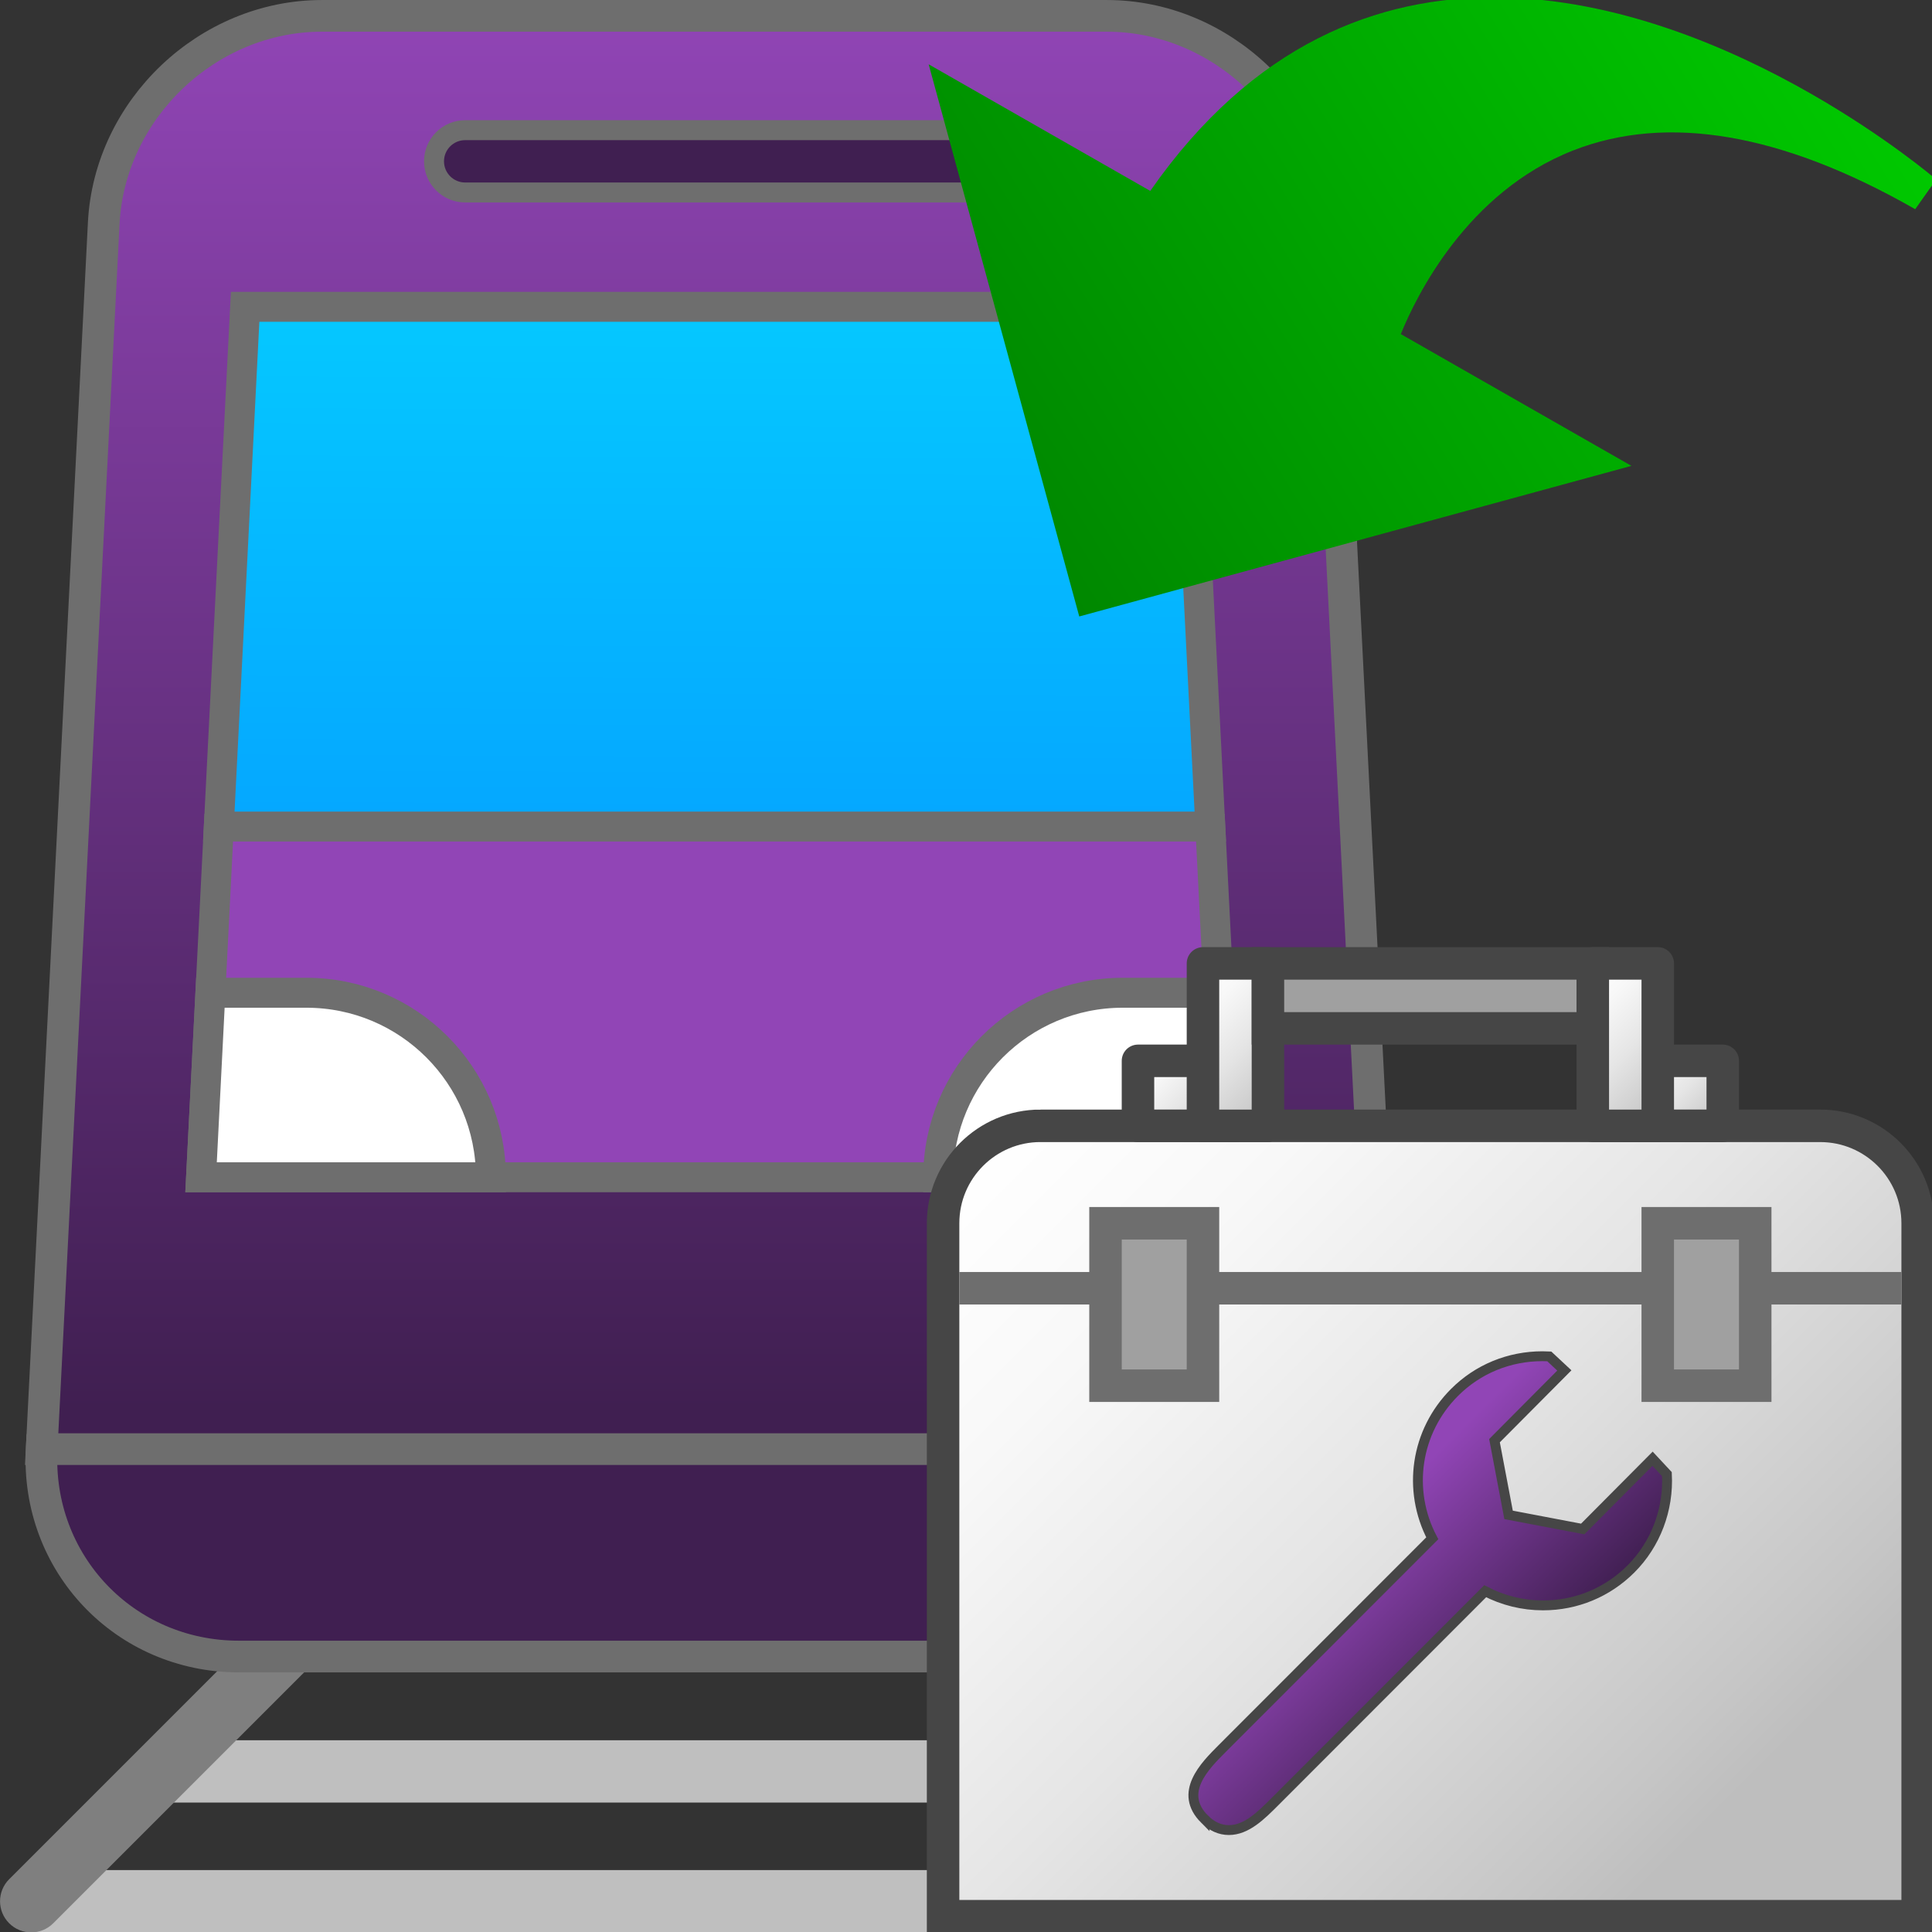 <?xml version="1.0" encoding="UTF-8" standalone="no"?>
<svg
   version="1.1"
   id="Layer_1"
   x="0px"
   y="0px"
   viewBox="0 0 48 48"
   enable-background="new 0 0 48 48"
   xml:space="preserve"
   sodipodi:docname="typeSR5SPEndItemRevision.svg"
   inkscape:version="1.1 (c68e22c387, 2021-05-23)"
   xmlns:inkscape="http://www.inkscape.org/namespaces/inkscape"
   xmlns:sodipodi="http://sodipodi.sourceforge.net/DTD/sodipodi-0.dtd"
   xmlns:xlink="http://www.w3.org/1999/xlink"
   xmlns="http://www.w3.org/2000/svg"
   xmlns:svg="http://www.w3.org/2000/svg"><rect x="0" y="0" width="48" height="48" fill="#333333" stroke="none"/><defs
   id="defs2473"><linearGradient
     id="SVGID_4_"
     gradientUnits="userSpaceOnUse"
     x1="27.015"
     y1="27.015"
     x2="43.985"
     y2="43.985"
     gradientTransform="matrix(0.938,0,0,0.938,25.778,18.595)"><stop
       offset="0"
       style="stop-color:#FFFFFF"
       id="stop5781" /><stop
       offset="0.221"
       style="stop-color:#F8F8F8"
       id="stop5783" /><stop
       offset="0.541"
       style="stop-color:#E5E5E5"
       id="stop5785" /><stop
       offset="0.92"
       style="stop-color:#C6C6C6"
       id="stop5787" /><stop
       offset="1"
       style="stop-color:#BEBEBE"
       id="stop5789" /></linearGradient><linearGradient
     inkscape:collect="always"
     xlink:href="#linearGradient8489"
     id="linearGradient8491"
     x1="255.203"
     y1="207.935"
     x2="255.203"
     y2="172.675"
     gradientUnits="userSpaceOnUse"
     gradientTransform="matrix(0.992,0,0,0.992,-235.361,-171.258)" /><linearGradient
     inkscape:collect="always"
     id="linearGradient8489"><stop
       style="stop-color:#401f51;stop-opacity:1"
       offset="0"
       id="stop8485" /><stop
       style="stop-color:#9145b6;stop-opacity:1"
       offset="1"
       id="stop8487" /></linearGradient><linearGradient
     inkscape:collect="always"
     xlink:href="#linearGradient9089"
     id="linearGradient9091"
     x1="255.341"
     y1="221.044"
     x2="256"
     y2="73.735"
     gradientUnits="userSpaceOnUse" /><linearGradient
     inkscape:collect="always"
     id="linearGradient9089"><stop
       style="stop-color:#05a6ff;stop-opacity:1"
       offset="0"
       id="stop9085" /><stop
       style="stop-color:#05c9ff;stop-opacity:1"
       offset="1"
       id="stop9087" /></linearGradient><linearGradient
     inkscape:collect="always"
     xlink:href="#paper_gradient"
     id="linearGradient2522"
     gradientUnits="userSpaceOnUse"
     x1="21.689"
     y1="30.068"
     x2="43.311"
     y2="51.689"
     gradientTransform="matrix(1.452,0,0,1.452,-23.177,-38.075)" /><linearGradient
     id="paper_gradient"
     data-name="paper gradient"
     x1="21.689"
     y1="30.068"
     x2="43.311"
     y2="51.689"
     gradientUnits="userSpaceOnUse"><stop
       offset="0"
       stop-color="#fff"
       id="stop2407" /><stop
       offset="0.221"
       stop-color="#f8f8f8"
       id="stop2409" /><stop
       offset="0.541"
       stop-color="#e5e5e5"
       id="stop2411" /><stop
       offset="0.92"
       stop-color="#c6c6c6"
       id="stop2413" /><stop
       offset="1"
       stop-color="#bebebe"
       id="stop2415" /></linearGradient><linearGradient
     id="paper_gradient-2"
     x1="23.75"
     y1="30.25"
     x2="26.25"
     y2="32.75"
     xlink:href="#paper_gradient"
     gradientTransform="matrix(1.452,0,0,1.452,-23.177,-38.075)" /><linearGradient
     id="paper_gradient-3"
     x1="24.75"
     y1="28.25"
     x2="28.25"
     y2="31.75"
     xlink:href="#paper_gradient"
     gradientTransform="matrix(1.452,0,0,1.452,-23.177,-38.075)" /><linearGradient
     id="paper_gradient-4"
     x1="38.75"
     y1="30.25"
     x2="41.25"
     y2="32.75"
     xlink:href="#paper_gradient"
     gradientTransform="matrix(1.452,0,0,1.452,-23.177,-38.075)" /><linearGradient
     id="paper_gradient-5"
     x1="36.75"
     y1="28.25"
     x2="40.25"
     y2="31.75"
     xlink:href="#paper_gradient"
     gradientTransform="matrix(1.452,0,0,1.452,-23.177,-38.075)" /><linearGradient
     id="SVGID_2_"
     gradientUnits="userSpaceOnUse"
     x1="0.898"
     y1="9.964"
     x2="31.093"
     y2="41.277"><stop
       offset="0"
       style="stop-color:#05a6ff;stop-opacity:1"
       id="stop907" /><stop
       offset="0.181"
       style="stop-color:#007bc0;stop-opacity:1"
       id="stop909" /><stop
       offset="0.454"
       style="stop-color:#1e5a9a;stop-opacity:1"
       id="stop911" /><stop
       offset="0.779"
       style="stop-color:#153f6d;stop-opacity:1"
       id="stop913" /><stop
       offset="0.938"
       style="stop-color:#153f6d;stop-opacity:1"
       id="stop915" /><stop
       offset="0.99"
       style="stop-color:#153f6d;stop-opacity:1"
       id="stop917" /></linearGradient><linearGradient
     inkscape:collect="always"
     xlink:href="#linearGradient2612"
     id="linearGradient2614"
     x1="14.928"
     y1="19.413"
     x2="30.784"
     y2="35.344"
     gradientUnits="userSpaceOnUse"
     gradientTransform="matrix(0.441,0,0,0.441,71.402,-0.671)" /><linearGradient
     inkscape:collect="always"
     id="linearGradient2612"><stop
       style="stop-color:#9145b6;stop-opacity:1"
       offset="0"
       id="stop2608" /><stop
       style="stop-color:#401f51;stop-opacity:1"
       offset="1"
       id="stop2610" /></linearGradient><linearGradient
     inkscape:collect="always"
     xlink:href="#linearGradient2579"
     id="linearGradient2581"
     x1="101.518"
     y1="346.703"
     x2="310.549"
     y2="-35.232"
     gradientUnits="userSpaceOnUse" /><linearGradient
     inkscape:collect="always"
     id="linearGradient2579"><stop
       style="stop-color:#008000;stop-opacity:1"
       offset="0"
       id="stop2575" /><stop
       style="stop-color:#00cf00;stop-opacity:1"
       offset="1"
       id="stop2577" /></linearGradient><linearGradient
     inkscape:collect="always"
     xlink:href="#linearGradient2579"
     id="linearGradient1686"
     gradientUnits="userSpaceOnUse"
     x1="101.518"
     y1="346.703"
     x2="310.549"
     y2="-35.232" /><linearGradient
     inkscape:collect="always"
     xlink:href="#linearGradient2579"
     id="linearGradient1688"
     gradientUnits="userSpaceOnUse"
     x1="101.518"
     y1="346.703"
     x2="310.549"
     y2="-35.232" /><linearGradient
     inkscape:collect="always"
     xlink:href="#linearGradient2579"
     id="linearGradient1690"
     gradientUnits="userSpaceOnUse"
     x1="101.518"
     y1="346.703"
     x2="310.549"
     y2="-35.232" /><linearGradient
     inkscape:collect="always"
     xlink:href="#linearGradient2579"
     id="linearGradient1692"
     gradientUnits="userSpaceOnUse"
     x1="101.518"
     y1="346.703"
     x2="310.549"
     y2="-35.232" /></defs><sodipodi:namedview
   id="namedview2471"
   pagecolor="#505050"
   bordercolor="#eeeeee"
   borderopacity="1"
   inkscape:pageshadow="0"
   inkscape:pageopacity="0"
   inkscape:pagecheckerboard="0"
   showgrid="false"
   inkscape:zoom="8.770833"
   inkscape:cx="34.774348"
   inkscape:cy="11.173397"
   inkscape:window-width="3440"
   inkscape:window-height="1360"
   inkscape:window-x="-11"
   inkscape:window-y="-11"
   inkscape:window-maximized="1"
   inkscape:current-layer="g1741" />
	
		
	
	
		
	
		
		
	
<g
   id="g891"
   transform="matrix(0.093,0,0,0.093,-6.055,0.394)"><rect
     x="106.734"
     y="460.666"
     style="fill:#bfbfbf;fill-opacity:1"
     width="298.53"
     height="16.648"
     id="rect887" /><rect
     x="73.438"
     y="495.349"
     style="fill:#bfbfbf;fill-opacity:1"
     width="365.119"
     height="16.648"
     id="rect889" /></g><g
   id="g897"
   transform="matrix(0.093,0,0,0.093,-6.055,0.394)"><path
     style="fill:#7f7f7f;fill-opacity:1"
     d="m 154.878,410.467 -87.321,87.322 c -3.251,3.252 -3.251,8.521 0,11.772 1.625,1.625 3.756,2.437 5.886,2.437 2.13,0 4.261,-0.812 5.886,-2.437 l 87.321,-87.322 z"
     id="path893" /><path
     style="fill:#7f7f7f;fill-opacity:1"
     d="m 444.442,497.789 -87.322,-87.322 -11.771,11.772 87.322,87.322 c 1.625,1.625 3.756,2.437 5.886,2.437 2.13,0 4.261,-0.812 5.886,-2.437 3.249,-3.25 3.249,-8.52 -10e-4,-11.772 z"
     id="path895" /></g><path
   style="fill:#401f51;fill-opacity:1;stroke:#6e6e6e;stroke-width:0.787;stroke-miterlimit:4;stroke-dasharray:none;stroke-opacity:1"
   d="m 1.035,36.003 c -0.144,2.834 2.061,5.153 4.899,5.153 H 29.563 c 2.838,0 5.042,-2.319 4.899,-5.153 L 17.748,34.971 Z"
   id="path899" /><path
   style="fill:url(#linearGradient8491);fill-opacity:1;stroke:#6e6e6e;stroke-width:0.787;stroke-miterlimit:4;stroke-dasharray:none;stroke-opacity:1"
   d="M 32.92,5.547 C 32.776,2.713 30.337,0.394 27.499,0.394 H 7.998 c -2.838,0 -5.277,2.319 -5.421,5.153 L 1.035,36.003 H 34.462 Z"
   id="path901" /><path
   style="fill:#401f51;fill-opacity:1;stroke:#6e6e6e;stroke-width:0.496;stroke-miterlimit:4;stroke-dasharray:none;stroke-opacity:1"
   d="M 23.94,4.782 H 11.557 c -0.428,0 -0.774,-0.347 -0.774,-0.774 0,-0.427 0.346,-0.774 0.774,-0.774 h 12.383 c 0.428,0 0.774,0.347 0.774,0.774 0,0.427 -0.346,0.774 -0.774,0.774 z"
   id="path903" /><polygon
   style="fill:#9145b6;fill-opacity:1;stroke:#6e6e6e;stroke-width:8;stroke-miterlimit:4;stroke-dasharray:none;stroke-opacity:1"
   points="388.438,216.582 255.999,194.385 123.561,216.582 118.818,310.265 393.181,310.265 "
   id="polygon905"
   transform="matrix(0.093,0,0,0.093,-6.055,0.394)" /><polygon
   style="fill:url(#linearGradient9091);fill-opacity:1;stroke:#6e6e6e;stroke-width:8;stroke-miterlimit:4;stroke-dasharray:none;stroke-opacity:1"
   points="381.408,77.735 130.591,77.736 123.561,216.582 388.438,216.582 "
   id="polygon907"
   transform="matrix(0.093,0,0,0.093,-6.055,0.394)" /><g
   id="g913"
   transform="matrix(0.093,0,0,0.093,-6.055,0.394)"
   style="fill:#ffffff;fill-opacity:1;stroke:#6e6e6e;stroke-width:8;stroke-miterlimit:4;stroke-dasharray:none;stroke-opacity:1"><path
     style="fill:#ffffff;fill-opacity:1;stroke:#6e6e6e;stroke-width:8;stroke-miterlimit:4;stroke-dasharray:none;stroke-opacity:1"
     d="m 146.964,260.976 h -25.65 l -2.496,49.288 h 77.434 c 0,-27.221 -22.067,-49.288 -49.288,-49.288 z"
     id="path909" /><path
     style="fill:#ffffff;fill-opacity:1;stroke:#6e6e6e;stroke-width:8;stroke-miterlimit:4;stroke-dasharray:none;stroke-opacity:1"
     d="m 390.685,260.976 h -25.65 c -27.221,0 -49.288,22.067 -49.288,49.288 h 77.434 z"
     id="path911" /></g><g
   id="g1741"
   transform="matrix(0.556,0,0,0.556,-10.05,34.068)"><g
     id="g3321"
     transform="translate(57.991,-20.069)"><path
       d="m 6.581,9.103 h 34.839 c 2.405,4e-7 4.355,1.95 4.355,4.355 V 44.421 H 2.226 V 13.457 c 0,-2.405 1.95,-4.355 4.355,-4.355 z"
       stroke="#464646"
       stroke-miterlimit="10"
       fill="url(#paper_gradient)"
       id="path2432"
       style="fill:url(#linearGradient2522);stroke-width:1.452"
       sodipodi:nodetypes="sssccss" /><line
       x1="2.952"
       y1="16.361"
       x2="45.048"
       y2="16.361"
       fill="none"
       stroke="#6e6e6e"
       stroke-miterlimit="10"
       id="line2434"
       style="stroke-width:1.452" /><rect
       x="9.484"
       y="13.457"
       width="4.355"
       height="7.258"
       fill="#a0a0a0"
       stroke="#6e6e6e"
       stroke-miterlimit="10"
       id="rect2436"
       style="stroke-width:1.452" /><rect
       x="10.935"
       y="6.199"
       width="4.355"
       height="2.903"
       stroke="#464646"
       stroke-linejoin="round"
       fill="url(#paper_gradient-2)"
       id="rect2438"
       style="fill:url(#paper_gradient-2);stroke-width:1.452" /><rect
       x="13.839"
       y="1.845"
       width="2.903"
       height="7.258"
       stroke="#464646"
       stroke-linejoin="round"
       fill="url(#paper_gradient-3)"
       id="rect2440"
       style="fill:url(#paper_gradient-3);stroke-width:1.452" /><rect
       x="16.742"
       y="1.845"
       width="14.516"
       height="2.903"
       fill="#a0a0a0"
       stroke="#464646"
       stroke-miterlimit="10"
       id="rect2442"
       style="stroke-width:1.452" /><rect
       x="32.71"
       y="6.199"
       width="4.355"
       height="2.903"
       stroke="#464646"
       stroke-linejoin="round"
       fill="url(#paper_gradient-4)"
       id="rect2444"
       style="fill:url(#paper_gradient-4);stroke-width:1.452" /><rect
       x="34.161"
       y="13.457"
       width="4.355"
       height="7.258"
       fill="#a0a0a0"
       stroke="#6e6e6e"
       stroke-miterlimit="10"
       id="rect2446"
       style="stroke-width:1.452" /><rect
       x="31.258"
       y="1.845"
       width="2.903"
       height="7.258"
       stroke="#464646"
       stroke-linejoin="round"
       fill="url(#paper_gradient-5)"
       id="rect2448"
       style="fill:url(#paper_gradient-5);stroke-width:1.452" /></g><path
     style="fill:url(#linearGradient2614);fill-opacity:1;stroke:#464646;stroke-width:0.441;stroke-miterlimit:4;stroke-dasharray:none;stroke-opacity:1"
     d="m 71.901,20.014 c 0.325,0.325 0.691,0.489 1.087,0.489 0.789,0 1.439,-0.65 2.066,-1.279 l 9.387,-9.394 c 0.795,0.415 1.68,0.633 2.584,0.633 1.485,0 2.88,-0.578 3.929,-1.629 1.104,-1.105 1.69,-2.649 1.607,-4.236 L 91.92,3.91 88.799,7.049 85.486,6.419 84.857,3.103 l 3.121,-3.138 -0.673,-0.628 c -0.101,-0.005 -0.2,-0.008 -0.302,-0.008 -1.494,0 -2.89,0.574 -3.931,1.616 C 81.329,2.688 80.947,5.312 82.076,7.465 l -9.387,9.394 c -0.784,0.785 -1.97,1.972 -0.788,3.156 z"
     id="path863" /><g
     id="g2409"
     transform="matrix(0.105,0.06,-0.06,0.105,69.986,-76.623)"
     style="fill:url(#linearGradient2581);fill-opacity:1"><g
       id="g2407"
       style="fill:url(#linearGradient1692);fill-opacity:1"><g
         id="g2405"
         style="fill:url(#linearGradient1690);fill-opacity:1"><g
           id="g2403"
           style="fill:url(#linearGradient1688);fill-opacity:1"><path
             d="M 149.535,323.088 0,173.554 H 94.299 C 106.192,41.217 220.448,21.251 288.212,21.251 c 32.12,0 55.166,4.378 56.127,4.549 l -1.279,13.382 c -56.511,0 -97.049,14.745 -120.485,43.829 -26.518,32.903 -23.636,75.735 -21.647,90.537 h 98.137 z"
             id="path2401"
             style="fill:url(#linearGradient1686);fill-opacity:1" /></g></g></g></g></g></svg>
